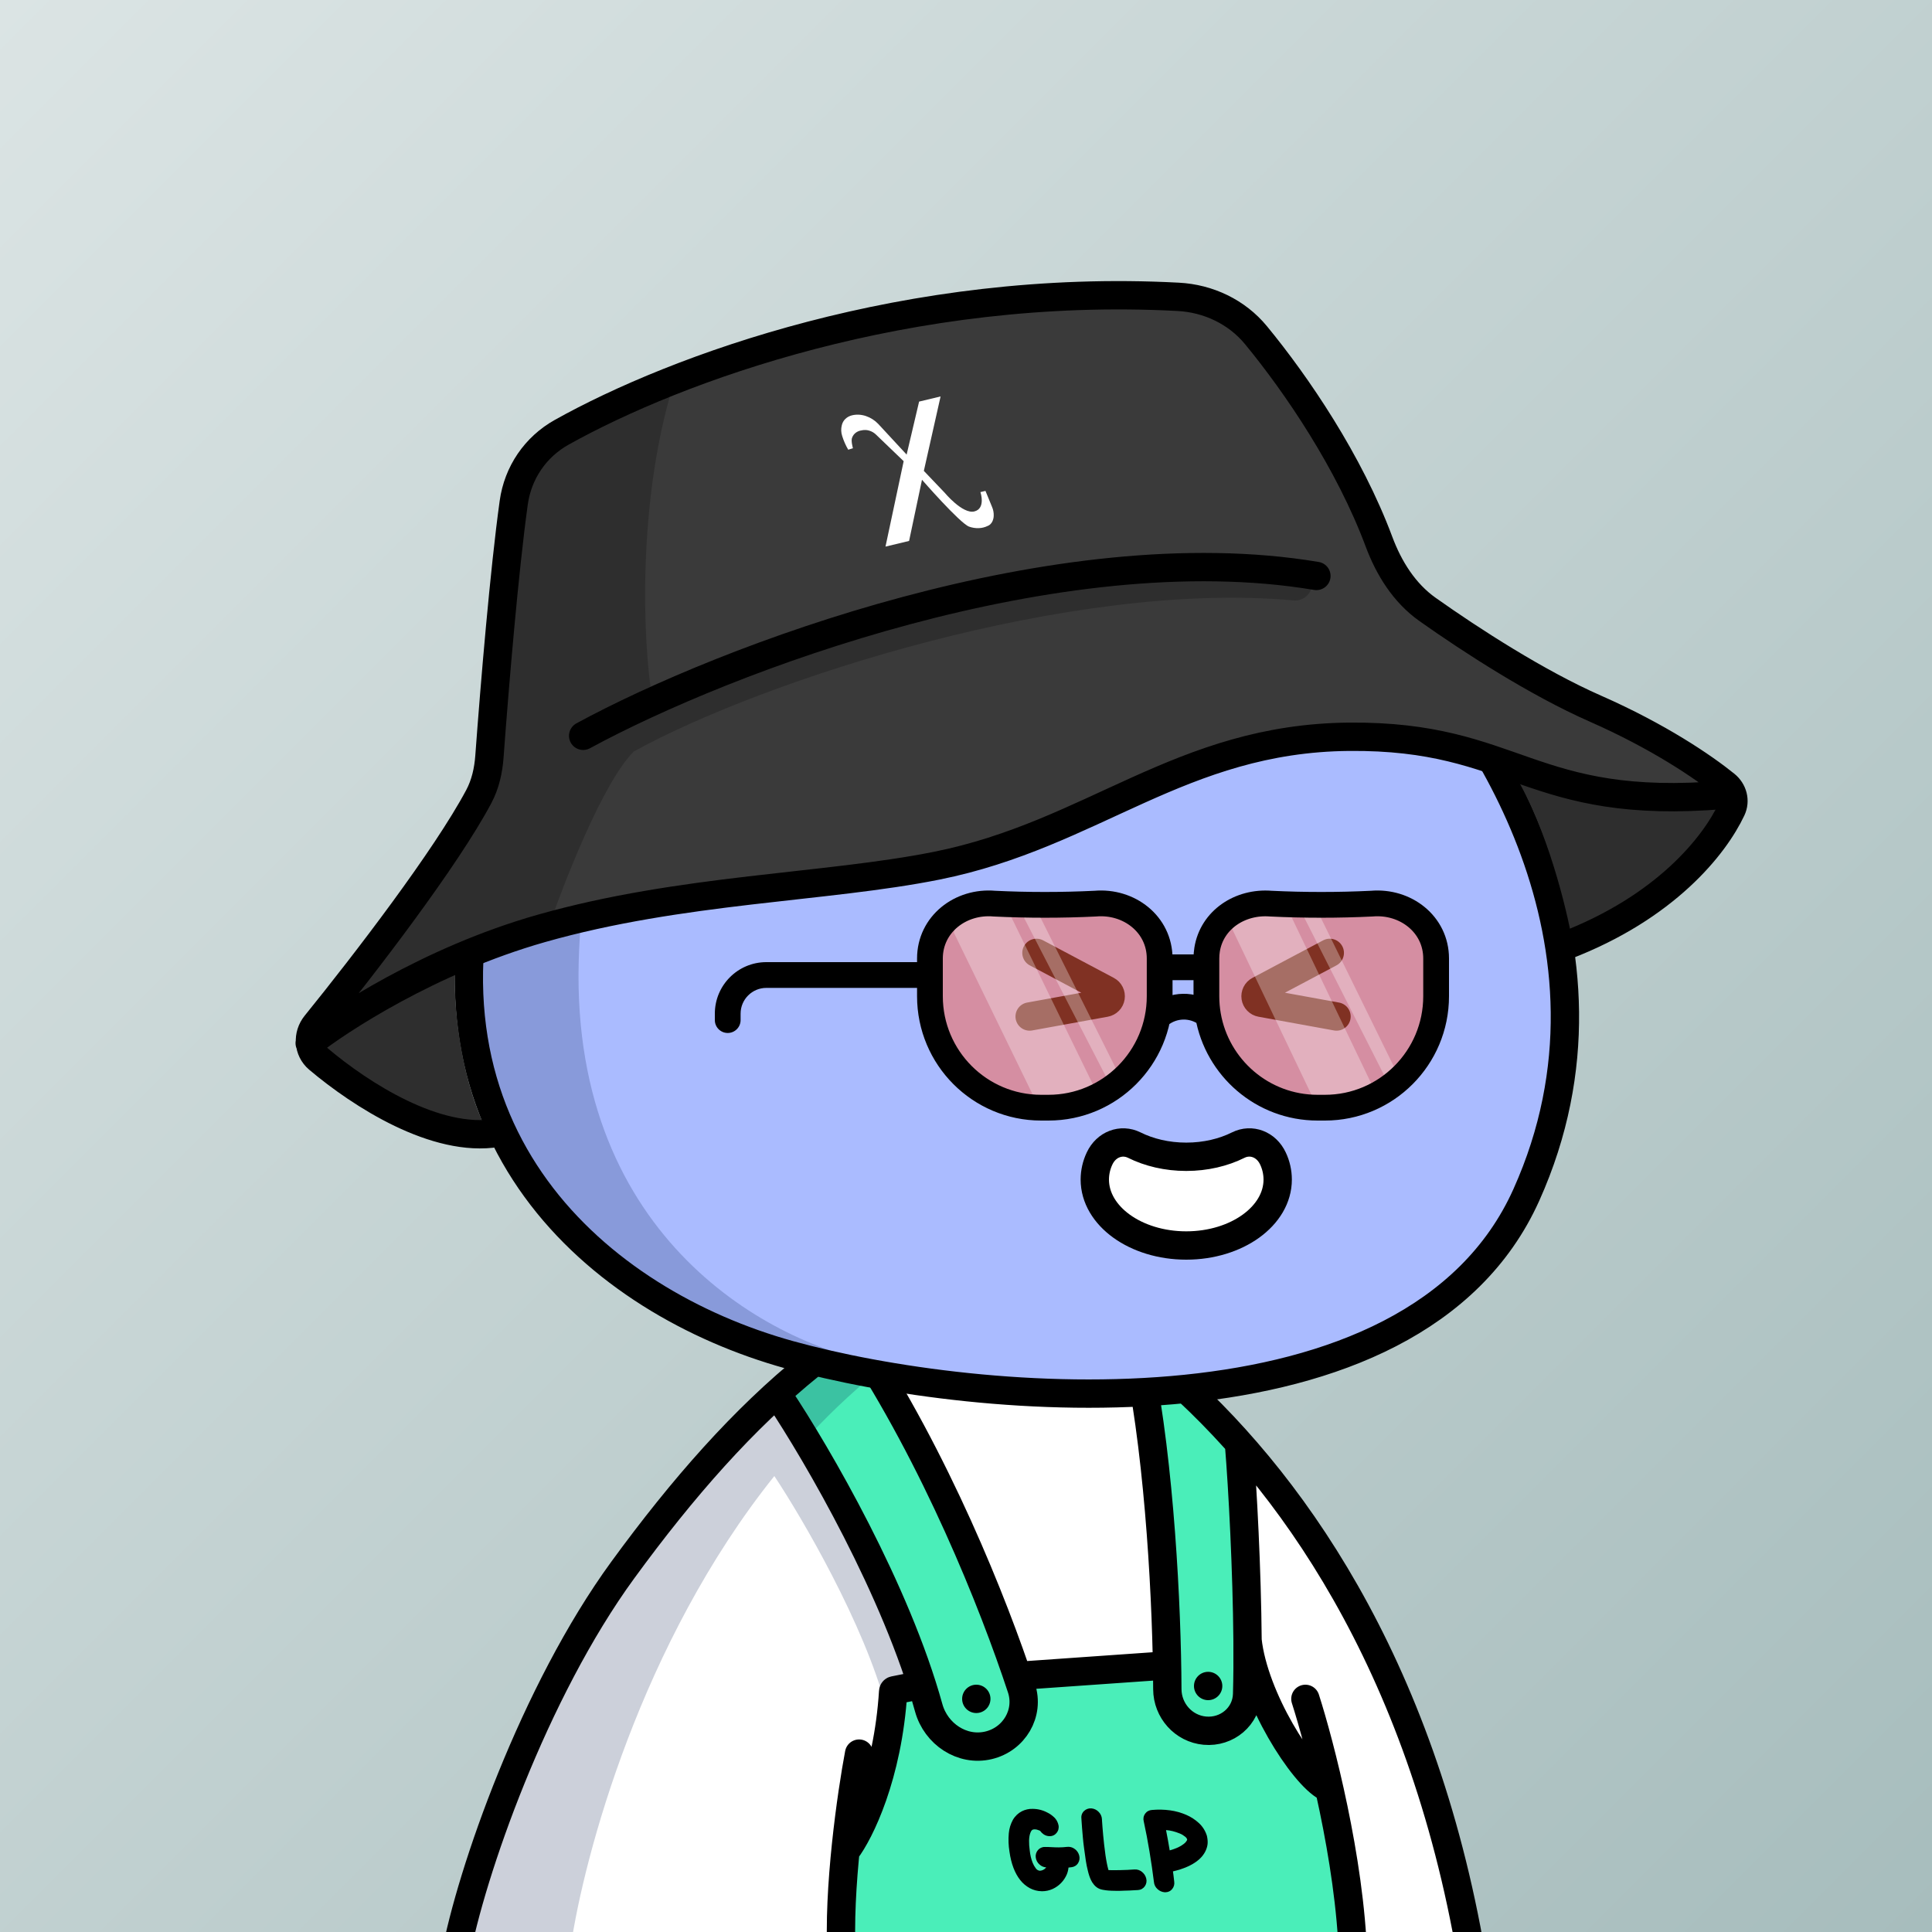 <svg
      xmlns="http://www.w3.org/2000/svg"
      preserveAspectRatio="xMidYMin meet"
      fill="none"
      viewBox="0 0 1500 1500"
    >
      <rect x="0" y="0" width="1500" height="1500" fill="#808080" stroke="none"/>
      <g>
      <path fill="url(#prefix__paint0_linear_53_28788)" d="M0 0h1500v1500H0z"/><defs><linearGradient id="prefix__paint0_linear_53_28788" x1="0" y1="0" x2="1500" y2="1500" gradientUnits="userSpaceOnUse">
<stop stop-color="#DBE4E4"/>
<stop offset="1" stop-color="#A7BDBD"/>
</linearGradient></defs>
      <g clip-path="url(#clip0_491_661)">
<path d="M773 1011.5C543.4 1029.9 398.667 1353.5 355 1513H1138.5C1075.7 1127 868.667 1017.83 773 1011.5Z" fill="white"/>
<path d="M659 1426.5L652 1506.5H1049.5L1030 1393L970 1295L962.5 1122L889 1052L903 1295L790.5 1306.5L693 1082.5L646.5 1039.5L602.5 1082.5L714 1306.5L699.5 1310C693.833 1329.17 682 1369.4 680 1377C678 1384.6 665.167 1413.17 659 1426.5Z" fill="#4AEEB9"/>
<path d="M409.87 1339.62C462.691 1207.98 569.086 1113.24 605.384 1082.33L674 1033.5L749.5 1019.5C700.439 1045.81 658.504 1080.9 622.837 1120.5L648 1146L686 1225.5L711 1304L699.5 1310.5L688 1325.5C670.8 1260.7 622.964 1178.83 601.196 1146C497.288 1275.8 453.476 1441.42 443.159 1511H353.699C350.414 1508.73 357.049 1471.27 409.87 1339.62Z" fill="#001647" fill-opacity="0.2"/>
<path d="M353.5 1519.5C365.5 1454.33 414.5 1313.6 483.5 1219C530.101 1155.11 577.468 1101.29 629.141 1059.66C710.278 994.299 826.037 996.323 905.02 1064.27C1000.08 1146.05 1103.44 1290.29 1142.5 1519.5M1013.5 1319C1024.83 1354.33 1048.1 1443.9 1050.5 1519.5M667 1361.5C661.167 1392.33 650.3 1467.1 653.5 1519.5M604.5 1084C635.258 1130.06 695.902 1235.08 721.061 1325.99C726.673 1346.27 746.935 1359.9 767.42 1355.09C787.404 1350.4 799.478 1330.11 793.043 1310.61C771.029 1243.93 726.704 1133.05 664 1038M962 1121.5C964.844 1156.07 968.134 1219.1 968.588 1273.5M968.588 1273.5C968.712 1288.36 968.625 1302.57 968.259 1315.38C967.766 1332.63 952.618 1345.24 935.427 1343.68C918.895 1342.17 906.385 1328.09 906.315 1311.49C906.045 1246.8 900.499 1137.84 884.5 1057.5M968.588 1273.5C973.442 1318.3 1011.5 1378 1030 1387.5M657 1436.5C667.459 1422.72 689.328 1378.85 693.452 1313.28C693.481 1312.82 693.81 1312.44 694.255 1312.35L708.5 1309.5M792.5 1301L899.5 1293.5" stroke="black" stroke-width="22" stroke-linecap="round"/>
<circle cx="758" cy="1319" r="11" fill="black"/>
<circle cx="938" cy="1309" r="11" fill="black"/>
<path d="M834.397 1435.53C832.697 1434.23 830.587 1433.66 828.447 1433.91C826.327 1434.17 824.167 1434.3 822.017 1434.31C820.167 1434.32 818.317 1434.23 816.357 1434.13L815.587 1434.09C815.037 1434.06 814.477 1434.03 813.907 1434.01C813.097 1433.99 812.247 1433.98 811.357 1433.98H811.267C810.237 1433.94 809.187 1434.16 808.237 1434.59C807.297 1435.02 806.447 1435.67 805.817 1436.44C805.137 1437.23 804.657 1438.14 804.367 1439.14C804.077 1440.14 804.017 1441.17 804.157 1442.13C804.417 1444.27 805.457 1446.21 807.097 1447.61C808.537 1448.94 810.357 1449.72 812.297 1449.85C812.217 1449.94 812.137 1450.02 812.057 1450.1L811.927 1450.24C811.337 1450.91 810.617 1451.45 809.807 1451.83C809.027 1452.19 808.207 1452.4 807.347 1452.44C806.747 1452.39 806.167 1452.21 805.647 1451.92C805.097 1451.61 804.607 1451.17 804.197 1450.59C803.167 1449.23 802.327 1447.73 801.707 1446.16C800.577 1443.23 799.847 1440.15 799.517 1436.93C798.677 1430.96 798.787 1426.41 799.857 1423.35C800.527 1421.21 801.457 1420.7 801.847 1420.53C802.317 1420.37 802.807 1420.3 803.317 1420.31C803.937 1420.32 804.547 1420.41 805.127 1420.55C805.707 1420.7 806.287 1420.9 806.837 1421.13C807.077 1421.23 807.317 1421.35 807.557 1421.47C808.297 1422.53 809.237 1423.46 810.297 1424.18C811.667 1425.11 813.267 1425.6 814.857 1425.6C814.857 1425.6 814.867 1425.6 814.877 1425.6C815.917 1425.63 816.977 1425.41 817.917 1424.97C818.867 1424.53 819.707 1423.87 820.347 1423.07C821.017 1422.25 821.507 1421.28 821.757 1420.25C822.007 1419.22 822.037 1418.13 821.827 1417.09C821.597 1416.01 821.227 1414.96 820.717 1413.99C819.967 1412.57 818.957 1411.33 817.717 1410.31C816.367 1409.11 814.867 1408.1 813.237 1407.31C809.717 1405.41 805.747 1404.4 801.747 1404.4C800.277 1404.34 798.797 1404.48 797.377 1404.82C796.017 1405.13 794.697 1405.6 793.427 1406.23C791.987 1406.96 790.667 1407.89 789.507 1408.99C788.327 1410.11 787.297 1411.39 786.427 1412.87C784.627 1416.15 783.547 1419.69 783.217 1423.41C782.807 1428.12 782.977 1432.87 783.727 1437.48C785.037 1446.9 787.867 1454.38 792.107 1459.68C794.157 1462.3 796.687 1464.43 799.627 1466.01C802.397 1467.48 805.527 1468.29 808.587 1468.33L809.117 1468.35C811.927 1468.35 814.647 1467.77 817.237 1466.61C822.237 1464.32 826.167 1460.26 828.307 1455.17C828.977 1453.52 829.407 1451.76 829.577 1449.98C830.417 1449.91 831.177 1449.82 831.887 1449.7C832.917 1449.6 833.917 1449.26 834.797 1448.72C835.707 1448.16 836.487 1447.39 837.027 1446.51C837.597 1445.61 837.967 1444.58 838.107 1443.52C838.237 1442.48 838.147 1441.41 837.837 1440.41C837.287 1438.43 836.067 1436.7 834.397 1435.52V1435.53Z" fill="black"/>
<path d="M886.648 1453.34C884.998 1451.96 882.918 1451.29 880.778 1451.45C878.818 1451.59 877.008 1451.7 875.248 1451.78C873.228 1451.87 871.198 1451.93 869.168 1451.97C867.448 1452.01 865.608 1452.02 863.358 1452.01C862.448 1452.01 861.528 1451.99 860.618 1451.93C860.548 1451.66 860.478 1451.39 860.398 1451.12L860.348 1450.93C860.078 1449.88 859.728 1448.58 859.398 1446.81L859.338 1446.51C858.988 1444.66 858.588 1442.56 858.278 1440.27C857.938 1437.76 857.588 1434.99 857.238 1432.05C856.958 1429.64 856.708 1427.18 856.488 1424.73C856.278 1422.34 856.088 1420.24 855.948 1418.41C855.798 1416.6 855.708 1415.17 855.638 1414.08L855.568 1412.91C855.558 1412.73 855.548 1412.59 855.538 1412.5V1412.48V1412.35C855.418 1410.24 854.528 1408.27 853.028 1406.78C851.578 1405.22 849.608 1404.25 847.508 1404.04C846.458 1403.93 845.388 1404.04 844.388 1404.38C843.388 1404.72 842.468 1405.28 841.728 1405.97C840.948 1406.69 840.338 1407.6 839.968 1408.59C839.598 1409.59 839.468 1410.67 839.588 1411.7C839.598 1411.85 839.628 1412.36 839.678 1413.2L839.718 1413.83C839.798 1415.22 839.928 1417.01 840.098 1419.21L840.728 1426.6C840.968 1429.39 841.298 1432.31 841.708 1435.22C842.138 1438.7 842.598 1441.91 843.048 1444.74C843.438 1447.31 843.958 1449.89 844.588 1452.36C844.928 1453.83 845.308 1455.16 845.698 1456.34C846.068 1457.45 846.508 1458.54 846.988 1459.58C847.598 1460.93 848.408 1462.18 849.318 1463.22C850.198 1464.31 851.258 1465.23 852.488 1465.94C853.358 1466.44 854.298 1466.81 855.188 1467.01C855.358 1467.06 855.608 1467.11 855.928 1467.17L856.478 1467.28C856.898 1467.37 857.418 1467.44 858.058 1467.53L858.918 1467.65C859.998 1467.8 861.258 1467.87 862.858 1467.95C864.148 1468.01 865.648 1468.05 867.318 1468.05C867.728 1468.05 868.148 1468.05 868.588 1468.05L870.538 1468C871.218 1468 871.958 1467.96 872.748 1467.91C874.008 1467.9 875.328 1467.86 876.808 1467.8L880.198 1467.61L883.588 1467.43C884.628 1467.37 885.658 1467.07 886.558 1466.56C887.468 1466.05 888.258 1465.33 888.828 1464.5C889.448 1463.63 889.868 1462.62 890.058 1461.58C890.238 1460.55 890.198 1459.47 889.928 1458.46C889.448 1456.44 888.288 1454.62 886.648 1453.34Z" fill="black"/>
<path d="M937.599 1429.02C937.509 1427.88 937.339 1426.72 937.099 1425.58L937.049 1425.38C935.919 1421.61 933.789 1418.19 930.909 1415.51C928.029 1412.83 924.729 1410.68 921.119 1409.1C917.109 1407.35 912.879 1406.16 908.539 1405.56C903.819 1404.91 899.019 1404.81 894.279 1405.26C893.269 1405.32 892.269 1405.61 891.379 1406.09C890.469 1406.58 889.679 1407.29 889.069 1408.13C888.449 1408.99 888.029 1409.99 887.849 1411.04C887.669 1412.05 887.729 1413.11 887.999 1414.1C889.619 1421.53 891.129 1429.42 892.469 1437.54C893.809 1445.65 894.969 1453.61 895.919 1461.21C896.109 1463.35 897.099 1465.3 898.709 1466.71C900.229 1468.13 902.199 1469 904.279 1469.15L904.489 1469.17L904.829 1469.14H904.839C905.819 1469.14 906.789 1468.93 907.679 1468.52C908.629 1468.08 909.469 1467.42 910.089 1466.64C910.749 1465.84 911.219 1464.93 911.489 1463.94C911.759 1462.97 911.819 1461.98 911.669 1460.98C911.509 1459.21 911.299 1457.48 911.069 1455.82C910.929 1454.86 910.799 1453.9 910.679 1452.94C918.969 1451.01 925.489 1448.13 930.059 1444.39C931.949 1442.9 933.559 1441.13 934.859 1439.11C935.889 1437.49 936.669 1435.73 937.159 1433.87C937.579 1432.3 937.719 1430.68 937.599 1429.05V1429.02ZM919.269 1431.48C917.839 1432.61 916.269 1433.57 914.629 1434.32C912.539 1435.26 910.369 1436.03 908.159 1436.63C907.289 1431.31 906.329 1426.04 905.309 1420.89C908.659 1421.09 912.089 1421.95 916.099 1423.57C917.589 1424.19 918.969 1425.03 920.289 1426.11C920.919 1426.59 921.399 1427.24 921.679 1427.98C921.699 1428.13 921.699 1428.29 921.679 1428.44C921.649 1428.63 921.579 1428.81 921.429 1429.04C920.889 1429.98 920.169 1430.79 919.269 1431.47V1431.48Z" fill="black"/>
</g>
<defs>
<clipPath id="clip0_491_661">
<rect width="1500" height="1500" fill="white"/>
</clipPath>
</defs>
      <g clip-path="url(#clip0_497_1194)">
<path d="M379.667 654.812C432.345 471.574 618.472 401.981 699.114 390.653C740.985 382.718 849.655 375.215 949.364 408.675C980 418.956 1049.88 457.388 1091.92 499.818C1144.47 552.856 1272.97 732.052 1185.05 927.725C1097.12 1123.4 758.414 1092.29 612.749 1051.82C464.472 1010.63 314.48 881.563 379.667 654.812Z" fill="#AABBFF"/>
<path d="M449.293 747.204C454.734 531.068 585.306 432.345 649.911 410C432.292 459.565 365.296 655.455 364 747.204C377.99 984.871 584.496 1053.43 681 1058C601.498 1044.46 443.853 963.339 449.293 747.204Z" fill="#001647" fill-opacity="0.2"/>
<path d="M379.667 654.812C432.345 471.574 618.472 401.981 699.114 390.653C740.985 382.718 849.655 375.215 949.364 408.675C980 418.956 1049.88 457.388 1091.92 499.818C1144.47 552.856 1272.97 732.052 1185.05 927.725C1097.12 1123.4 758.414 1092.29 612.749 1051.82C464.472 1010.63 314.48 881.563 379.667 654.812Z" stroke="black" stroke-width="22" stroke-linecap="round"/>
</g>
<defs>
    <clipPath id="prefix__clip0_299_662"><path fill="#fff" d="M0 0h1500v1500H0z"/></clipPath>
</defs>
      <g clip-path="url(#clip0_624_3562)">
<path d="M799.421 789.214L858.141 778.547C859.189 778.352 860.151 777.837 860.895 777.073C861.639 776.309 862.128 775.334 862.294 774.28C862.455 773.224 862.285 772.143 861.808 771.187C861.331 770.234 860.569 769.453 859.628 768.954L804.701 739.807" stroke="black" stroke-width="22" stroke-miterlimit="10" stroke-linecap="round"/>
<path d="M1037.67 789.214L979.001 778.547C977.951 778.355 976.987 777.841 976.243 777.076C975.499 776.312 975.011 775.335 974.847 774.28C974.687 773.227 974.854 772.149 975.327 771.194C975.804 770.237 976.569 769.453 977.514 768.954L1032.44 739.807" stroke="black" stroke-width="22" stroke-miterlimit="10" stroke-linecap="round"/>
<path d="M992 915.801C992 944.083 960.211 967 921 967C881.789 967 850 944.083 850 915.801C850.013 910.144 851.278 904.561 853.703 899.453C858.875 888.383 870.646 884.1 880.667 889.061C892.124 894.775 906.017 898.12 921.008 898.12C935.999 898.12 949.884 894.775 961.349 889.061C971.354 884.068 983.133 888.383 988.313 899.453C990.733 904.562 991.993 910.145 992 915.801Z" fill="white" stroke="black" stroke-width="22" stroke-miterlimit="10"/>
</g>
<defs>
<clipPath id="clip0_624_3562">
<rect width="1500" height="1500" fill="white"/>
</clipPath>
</defs>
      <g clip-path="url(#clip0_877_2891)">
<path opacity="0.5" d="M720 750.438C720 722.417 743.895 701.078 770.199 705.609C796.226 710.091 822.774 710.091 848.801 705.609C875.105 701.078 899 722.417 899 750.438V774.93C899 825.227 860.214 866 812.37 866H806.63C758.786 866 720 825.227 720 774.93V750.438Z" fill="#FF6247"/>
<path opacity="0.5" d="M937 750.438C937 722.417 960.762 701.078 986.919 705.609C1012.8 710.091 1039.2 710.091 1065.08 705.609C1091.24 701.078 1115 722.417 1115 750.438V774.93C1115 825.227 1076.43 866 1028.85 866H1023.15C975.569 866 937 825.227 937 774.93V750.438Z" fill="#FF6247"/>
<path d="M555 792C555 797.523 559.477 802 565 802C570.523 802 575 797.523 575 792H555ZM720 747L595 747L595 767L720 767L720 747ZM555 787V792H575V787H555ZM595 747C572.909 747 555 764.909 555 787H575C575 775.955 583.954 767 595 767L595 747Z" fill="black"/>
<path d="M956.85 721.662C956.85 721.662 956.298 703.515 996.284 698.54L1068.96 850.236C1068.96 850.236 1054.94 866.613 1025.72 865.696L956.85 721.662Z" fill="white" fill-opacity="0.3"/>
<path d="M740.63 724.24C740.63 724.24 740.078 706.416 780.064 701.53L852.741 850.523C852.741 850.523 838.725 866.607 809.505 865.706L740.63 724.24Z" fill="white" fill-opacity="0.3"/>
<path d="M1009.77 706.801C1009.77 706.801 1006.07 709.846 1019.83 701.031L1084.46 832.685C1084.46 832.685 1088.66 838.122 1077.47 840.432L1009.77 706.801Z" fill="white" fill-opacity="0.3"/>
<path d="M793.546 709.643C793.546 709.643 789.847 712.634 803.615 703.975L868.238 833.283C868.238 833.283 872.442 838.623 861.249 840.892L793.546 709.643Z" fill="white" fill-opacity="0.3"/>
<path d="M937.905 788.269C944.913 829.009 980.328 860 1022.96 860H1028.68C1076.35 860 1115 821.253 1115 773.455V744.18C1115 717.552 1091.19 699.273 1064.98 701.579C1039.05 702.839 1012.6 702.839 986.664 701.579C962.761 699.652 940.855 714.173 937.184 737.31C936.83 739.543 936.645 741.837 936.645 744.18V773.455C936.645 778.506 937.077 783.455 937.905 788.269ZM937.905 788.269L937.119 787.669C926.202 779.335 910.993 779.583 900.355 788.269V788.269M902 751H933.5M772.018 701.579C797.951 702.839 824.403 702.839 850.336 701.579C876.545 699.273 900.355 717.552 900.355 744.18V773.455C900.355 821.253 861.709 860 814.037 860H808.318C760.646 860 722 821.253 722 773.455V744.18C722 717.552 745.809 699.273 772.018 701.579Z" stroke="black" stroke-width="20" stroke-linecap="round"/>
</g>
<defs>
<clipPath id="clip0_877_2891">
<rect width="1500" height="1500" fill="white"/>
</clipPath>
</defs>
      <g clip-path="url(#clip0_499_1447)">
<path d="M376 874C356 831 352 775 353.5 755V739.5L479.5 706.5L646.5 687.5C701.833 680.167 835.3 652.7 926.5 601.5C1017.7 550.3 1130.83 580.167 1176 601.5C1201.2 643.1 1216.5 705.833 1221 732L1264.5 710L1335.5 644L1341 615.5C1327.83 605.667 1301.1 585.7 1299.5 584.5C1297.9 583.3 1248.5 559.333 1224 547.5L1136.5 495L1089 454C1081.5 442.667 1056.4 397.4 1016 307C975.6 216.6 873.5 214 827.5 224C771.167 234.5 635.3 261.6 542.5 286C449.7 310.4 413.5 348.834 407 365L388 489.5L382 584.5L353.5 649L239.5 806.5C247.5 813 267.6 830.8 284 850C300.4 869.2 352.167 874 376 874Z" fill="#3A3A3A"/>
<path d="M492 583.5C467.6 608.3 438.167 685.167 426.5 718L354 749.5C349 784 364 854 378 876L355.5 878L295.5 856.5L245.5 818V802L347 665L378 597L393.5 482.5L403.5 368.5L443.5 329.5L522.5 299.5C495 389.5 498.833 497.667 506.5 543L579.5 512.5L749 467.5L947.5 440.5L1019 452.5L1018.54 455.235C1017.4 462.096 1011.09 466.826 1004.17 466.186C831.696 450.262 592.254 528.165 492 583.5Z" fill="black" fill-opacity="0.2"/>
<path d="M1220 730C1215 693 1193 634 1177.5 604.5L1220 610L1289.5 616L1345.5 619.5L1331.5 653.5L1294 695.5L1253 717.5L1220 730Z" fill="black" fill-opacity="0.2"/>
<path d="M765.107 381.136L770.241 393.61C771.175 395.779 771.611 398.129 771.516 400.489C771.238 406.936 766.948 408.277 766.948 408.277C764.757 409.369 762.355 409.974 759.907 410.051C757.32 410.139 754.741 409.73 752.309 408.845C744.955 405.899 715.835 372.493 715.835 372.493L705.815 419.988L687.493 424.384L701.606 358.064L680.071 337.367C678.631 335.98 676.882 334.952 674.968 334.368C673.117 333.789 671.148 333.688 669.246 334.074L668.95 334.147C667.299 334.356 665.73 334.987 664.395 335.981C663.132 336.93 662.169 338.221 661.62 339.701C660.479 341.96 662.218 347.992 662.218 347.992L658.556 349.16C656.599 345.795 655.025 342.221 653.866 338.506C652.98 335.817 652.878 332.932 653.57 330.186C653.991 328.292 654.962 326.564 656.363 325.219C657.829 323.831 659.646 322.868 661.618 322.433C665.038 321.612 668.792 321.825 672.366 323.045C675.971 324.277 679.224 326.359 681.85 329.115L703.905 352.943L713.587 311.797L730.265 307.797L717.275 365.594L733.417 382.518C733.417 382.518 747.299 399.269 756.428 397.079C765.558 394.889 761.198 382.056 761.198 382.056L765.107 381.136Z" fill="white"/>
<path d="M452.773 571.28C563.116 511.305 821.5 413.5 1022.05 447.163M1215.09 734.367C1293.13 704.467 1331.11 656.617 1344.38 628.399C1347.53 621.702 1345.42 613.97 1339.66 609.317C1322.28 595.265 1287.7 571.775 1238.64 550.176C1193.41 530.262 1142.48 497.329 1108.33 473.151C1090.34 460.41 1078.37 441.255 1070.66 420.597C1047.56 358.685 1006.86 298.749 975.15 260.245C960.236 242.133 938.189 231.705 914.76 230.46C705.301 219.332 524.535 286.218 436.126 335.612C415.641 347.058 402.083 367.059 398.854 390.302C391.558 442.833 384.122 531.205 379.99 587.396C379.192 598.258 376.803 608.945 371.679 618.556C346.078 666.577 283.742 747.752 245.107 795.488C238.55 803.591 239.172 815.376 247.136 822.1C280.405 850.188 338.469 887.386 386 879.581M240.445 809.859C262.016 792.823 333.044 745.637 420.196 720.843C529.137 689.851 641.153 689.404 727.402 672.098C848.466 647.807 916.791 573.215 1047.32 572.025C1177.85 570.835 1187.03 629.968 1339.22 617.077" stroke="black" stroke-width="22" stroke-linecap="round"/>
</g>
<defs>
<clipPath id="clip0_499_1447">
<rect width="1500" height="1500" fill="white"/>
</clipPath>
</defs>
      
    </g>
    </svg>